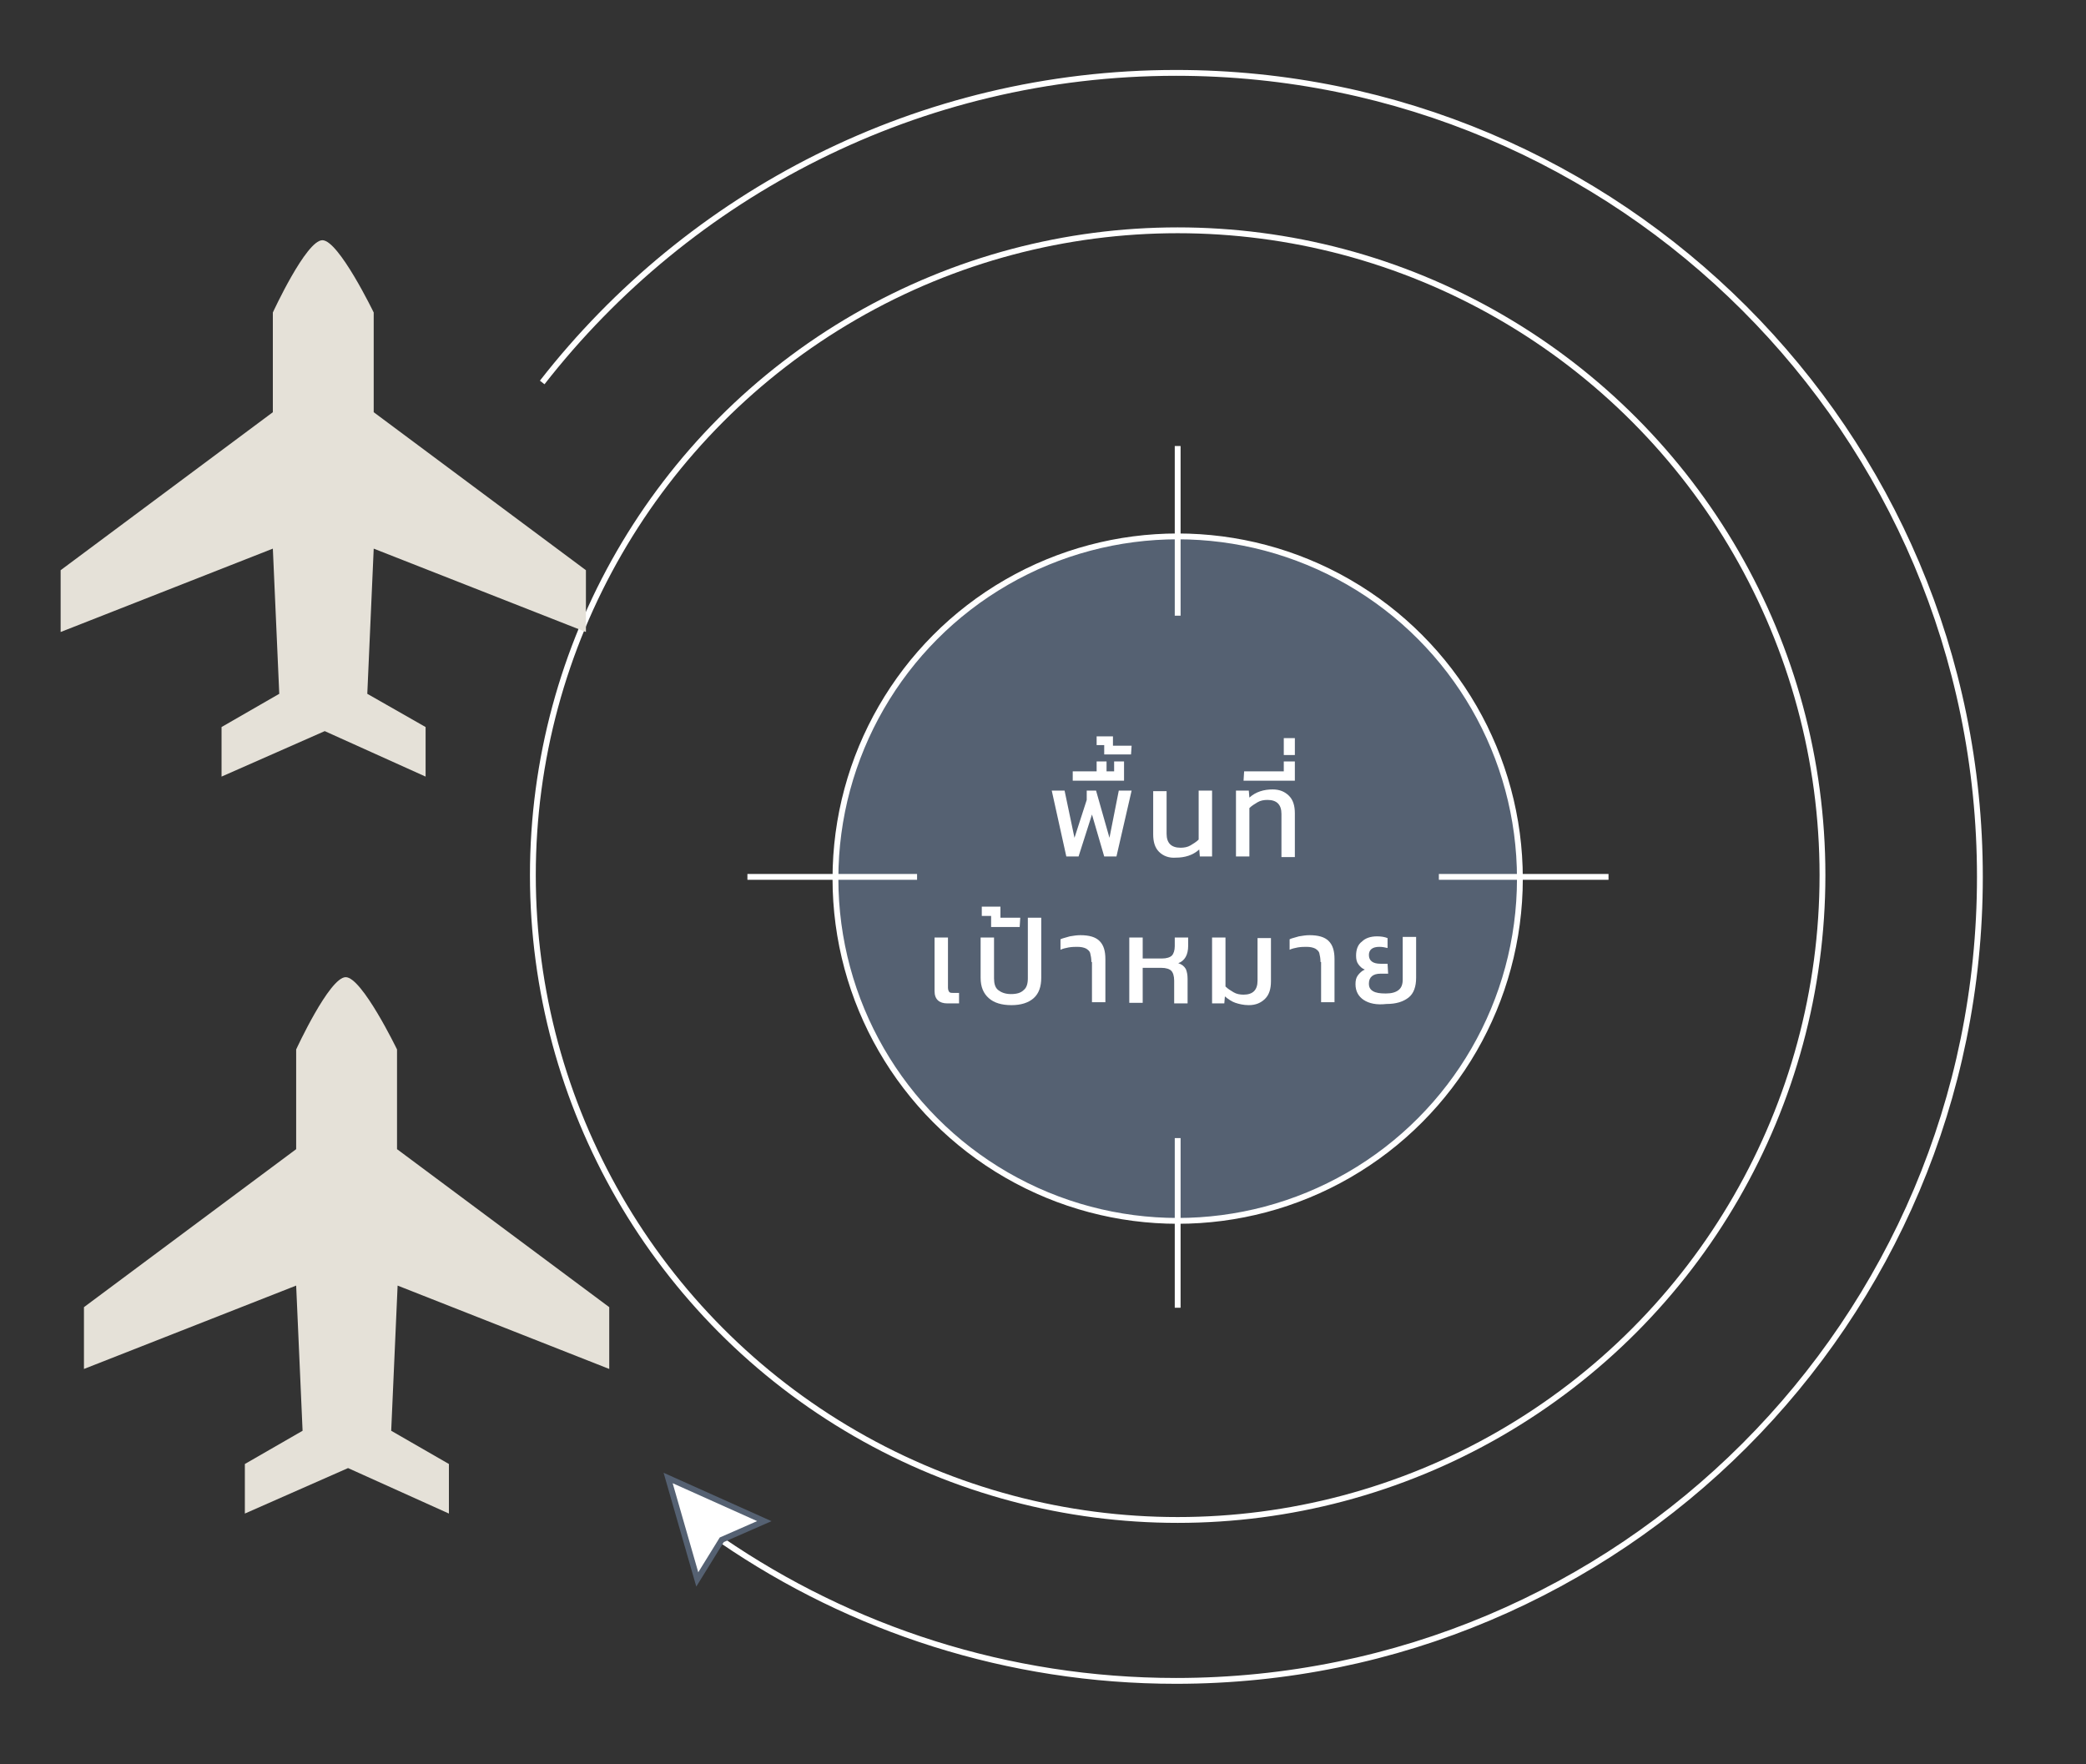 <?xml version="1.0" encoding="utf-8"?>
<!-- Generator: Adobe Illustrator 23.0.1, SVG Export Plug-In . SVG Version: 6.00 Build 0)  -->
<svg version="1.1" id="Layer_1" xmlns="http://www.w3.org/2000/svg" xmlns:xlink="http://www.w3.org/1999/xlink" x="0px" y="0px"
	 viewBox="0 0 357.8 302.6" style="enable-background:new 0 0 357.8 302.6;" xml:space="preserve">
<rect x="0" y="0" width="357.8" height="302.6" fill="#333333" stroke="none"/>
<style type="text/css">
	.st0{fill:none;stroke:#FFFFFF;stroke-miterlimit:10;}
	.st1{fill:#556172;stroke:#FFFFFF;stroke-miterlimit:10;}
	.st2{fill:#E5E1D8;}
	.st3{fill:#FFFFFF;stroke:#556172;stroke-miterlimit:10;}
	.st4{fill:#FFFFFF;}
</style>
<circle class="st0" cx="202" cy="150.1" r="110.6"/>
<circle class="st1" cx="202" cy="150.7" r="58.7"/>
<g>
	<line class="st0" x1="128.2" y1="150.4" x2="157.3" y2="150.4"/>
	<line class="st0" x1="246.8" y1="150.4" x2="275.9" y2="150.4"/>
</g>
<g>
	<line class="st0" x1="202" y1="224.3" x2="202" y2="195.2"/>
	<line class="st0" x1="202" y1="105.6" x2="202" y2="76.5"/>
</g>
<path class="st2" d="M100.5,108.4V97.8L64.1,70.7V53.6c0,0-6-12.4-8.8-12.4c-2.8,0-8.5,12.4-8.5,12.4v17.1L10.4,97.8v10.6l36.4-14.3
	l1.1,24.9l-9.9,5.7v8.5l17.7-7.8l17.3,7.8v-8.5L63,119l1.1-24.9L100.5,108.4z"/>
<path class="st2" d="M104.5,234.8v-10.6l-36.4-27.1v-17.1c0,0-6-12.4-8.8-12.4c-2.8,0-8.5,12.4-8.5,12.4v17.1l-36.4,27.1v10.6
	l36.4-14.3l1.1,24.9l-9.9,5.7v8.5l17.7-7.8l17.3,7.8v-8.5l-9.9-5.7l1.1-24.9L104.5,234.8z"/>
<path class="st0" d="M93,65.6c25.2-32.3,64.6-53.1,108.7-53.1c76.1,0,137.9,61.7,137.9,137.9s-61.7,137.9-137.9,137.9
	c-28.9,0-55.7-8.9-77.9-24.1"/>
<polygon class="st3" points="114.6,253.5 119.6,270.9 123.8,264.1 131.1,260.9 "/>
<g>
	<g>
		<path class="st4" d="M180.4,135.6h2.2l1.7,8.1l2.1-6.5v-1.6h1.6l2.3,8.1l1.6-8.1h2.2l-2.6,11.3h-2.1l-2.1-7.2l-2.3,7.2h-2.1
			L180.4,135.6z"/>
		<path class="st4" d="M184,132.3h4.1v-1.7h1.7v1.7h1.3v-1.7h1.7v3.3h-8.8L184,132.3z"/>
		<path class="st4" d="M189.4,127.8h-1.3v-1.5h2.8v1.6h3.2l-0.1,1.5h-4.6V127.8z"/>
		<path class="st4" d="M198.8,146.1c-0.7-0.7-1-1.7-1-3v-7.4h2.3v7.3c0,0.8,0.2,1.4,0.6,1.8s1,0.6,1.8,0.6c0.6,0,1.2-0.1,1.7-0.4
			s1-0.6,1.4-1v-8.4h2.3v11.3h-2.1l-0.1-1.2c-1.1,1-2.5,1.4-4,1.4C200.5,147.2,199.5,146.8,198.8,146.1z"/>
		<path class="st4" d="M212.1,135.6h2.1l0.1,1.2c1.1-1,2.5-1.4,4-1.4c1.2,0,2.1,0.4,2.8,1.1c0.7,0.7,1,1.7,1,3v7.5h-2.3v-7.4
			c0-0.8-0.2-1.4-0.6-1.8s-1-0.6-1.8-0.6c-0.6,0-1.2,0.1-1.7,0.4s-1,0.6-1.4,1v8.3h-2.3V135.6z"/>
		<path class="st4" d="M213.4,132.3h6.8v-1.7h1.9v3.3h-8.8L213.4,132.3z"/>
		<path class="st4" d="M220.2,126.6h1.9v2.9h-1.9V126.6z"/>
		<path class="st4" d="M160.3,170v-9.2h2.3v8.6c0,0.3,0.1,0.6,0.2,0.7c0.1,0.2,0.4,0.2,0.7,0.2h1v1.8h-2
			C161.1,172.1,160.3,171.4,160.3,170z"/>
		<path class="st4" d="M169.6,171.2c-0.9-0.8-1.4-1.9-1.4-3.5v-6.9h2.3v7c0,0.9,0.2,1.6,0.7,2c0.5,0.4,1.2,0.7,2.2,0.7
			c1,0,1.7-0.2,2.2-0.7c0.5-0.4,0.7-1.1,0.7-2v-10.4h2.3v10.3c0,1.5-0.4,2.7-1.3,3.5c-0.9,0.8-2.2,1.2-3.8,1.2
			C171.8,172.4,170.5,172,169.6,171.2z"/>
		<path class="st4" d="M170,157.1h-1.6v-1.6h3.2v1.9h3.4l-0.1,1.6H170V157.1z"/>
		<path class="st4" d="M187.2,165c0-0.6-0.1-1.1-0.2-1.5c-0.1-0.4-0.4-0.6-0.7-0.8c-0.4-0.2-0.9-0.3-1.5-0.3c-0.4,0-0.9,0-1.5,0.1
			c-0.5,0.1-1,0.2-1.4,0.4v-1.8c0.4-0.2,1-0.3,1.6-0.5c0.6-0.1,1.2-0.2,1.8-0.2c1.5,0,2.6,0.3,3.3,1c0.7,0.7,1,1.7,1,3.1v7.4h-2.3
			V165z"/>
		<path class="st4" d="M193.7,160.8h2.3v3.6h3.3c0.8,0,1.4-0.2,1.7-0.5s0.5-0.9,0.5-1.6v-1.5h2.3v1.4c0,1.6-0.6,2.6-1.7,3
			c0.6,0.2,1,0.5,1.3,1c0.2,0.5,0.3,1,0.3,1.7v4.2h-2.3v-3.9c0-0.8-0.2-1.4-0.5-1.7c-0.3-0.3-0.9-0.5-1.7-0.5H196v6h-2.3V160.8z"/>
		<path class="st4" d="M211.9,172c-0.6-0.2-1.2-0.6-1.8-1.1l-0.1,1.2h-2.1v-11.3h2.3v8.4c0.4,0.4,0.9,0.7,1.4,1s1.1,0.4,1.7,0.4
			c0.8,0,1.4-0.2,1.8-0.6s0.6-1,0.6-1.8v-7.3h2.3v7.4c0,1.3-0.3,2.3-1,3c-0.7,0.7-1.6,1.1-2.8,1.1
			C213.3,172.4,212.5,172.2,211.9,172z"/>
		<path class="st4" d="M226.5,165c0-0.6-0.1-1.1-0.2-1.5c-0.1-0.4-0.4-0.6-0.7-0.8c-0.4-0.2-0.9-0.3-1.5-0.3c-0.4,0-0.9,0-1.5,0.1
			c-0.5,0.1-1,0.2-1.4,0.4v-1.8c0.4-0.2,1-0.3,1.6-0.5c0.6-0.1,1.2-0.2,1.8-0.2c1.5,0,2.6,0.3,3.3,1c0.7,0.7,1,1.7,1,3.1v7.4h-2.3
			V165z"/>
		<path class="st4" d="M233.9,171.5c-0.9-0.6-1.4-1.5-1.4-2.7c0-0.6,0.1-1.1,0.4-1.5c0.3-0.4,0.7-0.8,1.2-1
			c-0.5-0.2-0.8-0.5-1.1-0.9c-0.3-0.4-0.4-0.9-0.4-1.5c0-1,0.3-1.9,1-2.4c0.6-0.6,1.5-0.9,2.6-0.9c0.7,0,1.3,0.1,1.8,0.3v1.7
			c-0.4-0.1-0.9-0.2-1.4-0.2c-1.2,0-1.8,0.5-1.8,1.4c0,1,0.7,1.5,2,1.5h1.2l0.1,1.7h-1.3c-1.3,0-2,0.6-2,1.7c0,0.6,0.2,1,0.7,1.3
			c0.5,0.3,1.2,0.4,2.2,0.4s1.7-0.2,2.2-0.6c0.5-0.4,0.7-1,0.7-1.8v-7.3h2.3v7c0,1.5-0.4,2.7-1.3,3.4c-0.9,0.7-2.1,1.1-3.8,1.1
			C236.1,172.4,234.8,172.1,233.9,171.5z"/>
	</g>
</g>
</svg>
